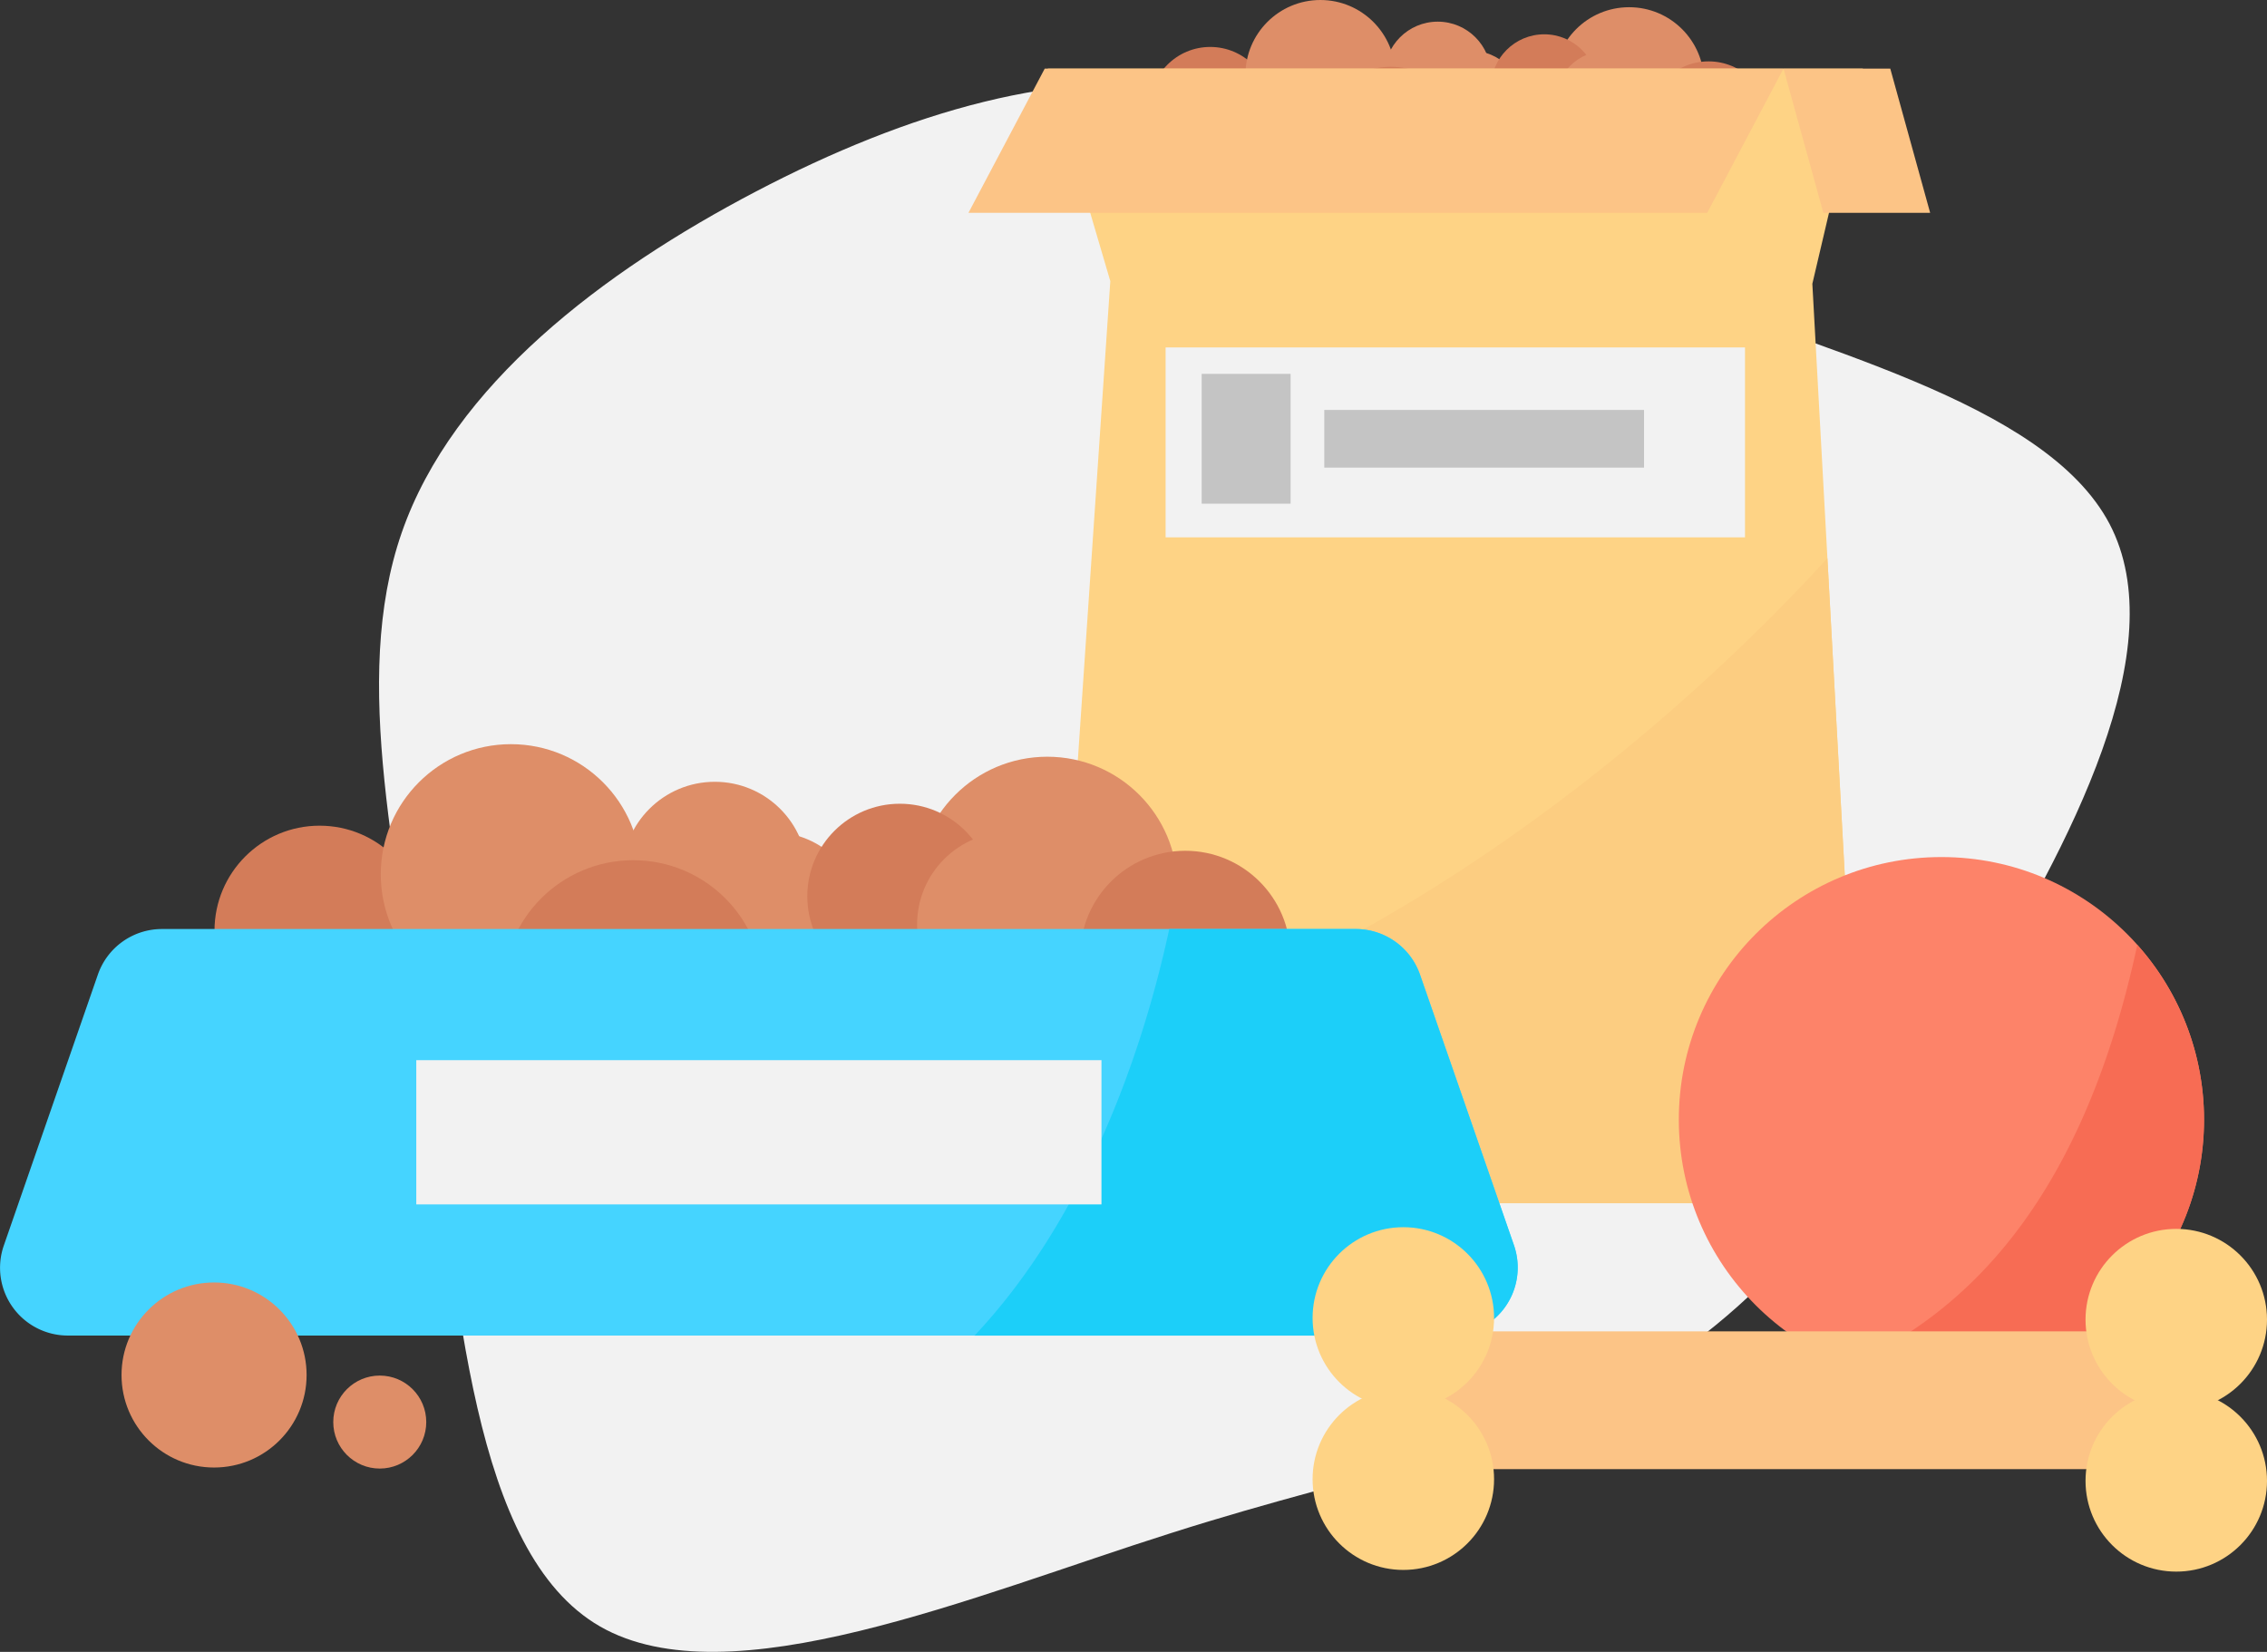 <svg xmlns="http://www.w3.org/2000/svg" viewBox="0 0 942.95 687.16"><rect x="0" y="0" width="942.95" height="687.16" fill="#333333" stroke="none"/><defs><style>.cls-1{fill:#d37c59;}.cls-2{fill:#de8e68;}.cls-3{fill:#f2f2f2;}.cls-4{fill:#fed385;}.cls-5{fill:#fcc486;}.cls-6{fill:#fccd81;}.cls-7{fill:#fd8369;}.cls-8{fill:#f76c54;}.cls-9{fill:#45d4ff;}.cls-10{fill:#1ccff9;}.cls-11{fill:#c4c4c4;}</style></defs><title>pet-toys-colour</title><g id="Layer_2" data-name="Layer 2"><g id="Layer_1-2" data-name="Layer 1"><circle class="cls-1" cx="503.39" cy="44.69" r="25.16"/><circle class="cls-2" cx="549.2" cy="31.17" r="31.17"/><circle class="cls-2" cx="677.63" cy="34.17" r="31.17"/><circle class="cls-2" cx="611.54" cy="43.18" r="22.16"/><circle class="cls-2" cx="598.02" cy="31.17" r="22.16"/><circle class="cls-1" cx="642.33" cy="36.43" r="22.16"/><circle class="cls-2" cx="668.62" cy="43.18" r="22.16"/><circle class="cls-1" cx="710.67" cy="50.69" r="25.16"/><circle class="cls-1" cx="578.49" cy="58.96" r="31.17"/><path class="cls-3" d="M680.21,115.42c73.41,29.85,170.18,51.17,197.25,102.52,26.88,51.35-15.94,132.92-57.66,200.58S737.68,539.77,685.59,571.1c-51.91,31.33-115.5,40.22-198.18,66.55-82.68,26.14-184.27,69.7-237.85,38.93-53.39-30.78-58.76-136.07-71.37-226.73s-32.44-166.66-11.12-228.2,84-108.82,147.38-142,127.73-52.09,185-42.45C556.56,47,606.8,85.58,680.21,115.42Z"/><polygon class="cls-4" points="774.84 500.53 435.83 500.53 461.83 116.96 435.83 28.53 774.84 28.53 753.84 118.05 774.84 500.53"/><polygon class="cls-5" points="710.11 88.53 402.83 88.53 434.56 28.53 741.84 28.53 710.11 88.53"/><polygon class="cls-5" points="758.42 88.53 802.84 88.53 786.25 28.53 741.84 28.53 758.42 88.53"/><path class="cls-6" d="M440,438.54l-4.21,62h339L760.1,232.25C680.81,318.68,563.84,407.14,440,438.54Z"/><circle class="cls-7" cx="807.52" cy="465.75" r="109.22"/><circle class="cls-1" cx="132.93" cy="387.19" r="43.71"/><circle class="cls-2" cx="212.52" cy="363.71" r="54.14"/><circle class="cls-2" cx="435.61" cy="368.93" r="54.14"/><circle class="cls-2" cx="320.8" cy="384.58" r="38.49"/><circle class="cls-2" cx="297.32" cy="363.71" r="38.49"/><circle class="cls-1" cx="374.29" cy="372.84" r="38.49"/><circle class="cls-2" cx="419.95" cy="384.58" r="38.49"/><circle class="cls-1" cx="493.01" cy="397.63" r="43.71"/><circle class="cls-1" cx="263.4" cy="411.98" r="54.14"/><path class="cls-8" d="M768.94,568A109.22,109.22,0,0,0,889,393.06C867.27,494.27,822,544.48,768.94,568Z"/><path class="cls-9" d="M629.72,518,590.66,405.47a28.29,28.29,0,0,0-26.74-19H67.35A28.19,28.19,0,0,0,40.72,405.4L1.58,518.15a28.19,28.19,0,0,0,26.64,37.43H603A28.3,28.3,0,0,0,629.72,518Z"/><rect class="cls-5" x="715.8" y="421.74" width="57.31" height="321.5" transform="translate(161.97 1326.95) rotate(-90)"/><path class="cls-10" d="M629.72,518,590.66,405.47a28.29,28.29,0,0,0-26.74-19H486.35c-13.45,62.32-40.05,125.74-81,169.13H603A28.3,28.3,0,0,0,629.72,518Z"/><circle class="cls-4" cx="905.21" cy="616.04" r="37.74"/><circle class="cls-4" cx="905.21" cy="548.95" r="37.74"/><circle class="cls-4" cx="583.71" cy="615.34" r="37.74"/><circle class="cls-4" cx="583.71" cy="548.25" r="37.74"/><circle class="cls-2" cx="89.04" cy="571.99" r="38.49"/><circle class="cls-2" cx="157.96" cy="591.57" r="19.34"/><rect class="cls-3" x="173.15" y="441.02" width="285" height="60"/><rect class="cls-3" x="484.83" y="144.53" width="241" height="79"/><rect class="cls-11" x="499.83" y="155.53" width="37" height="54"/><rect class="cls-11" x="550.83" y="170.53" width="133" height="24"/></g></g></svg>